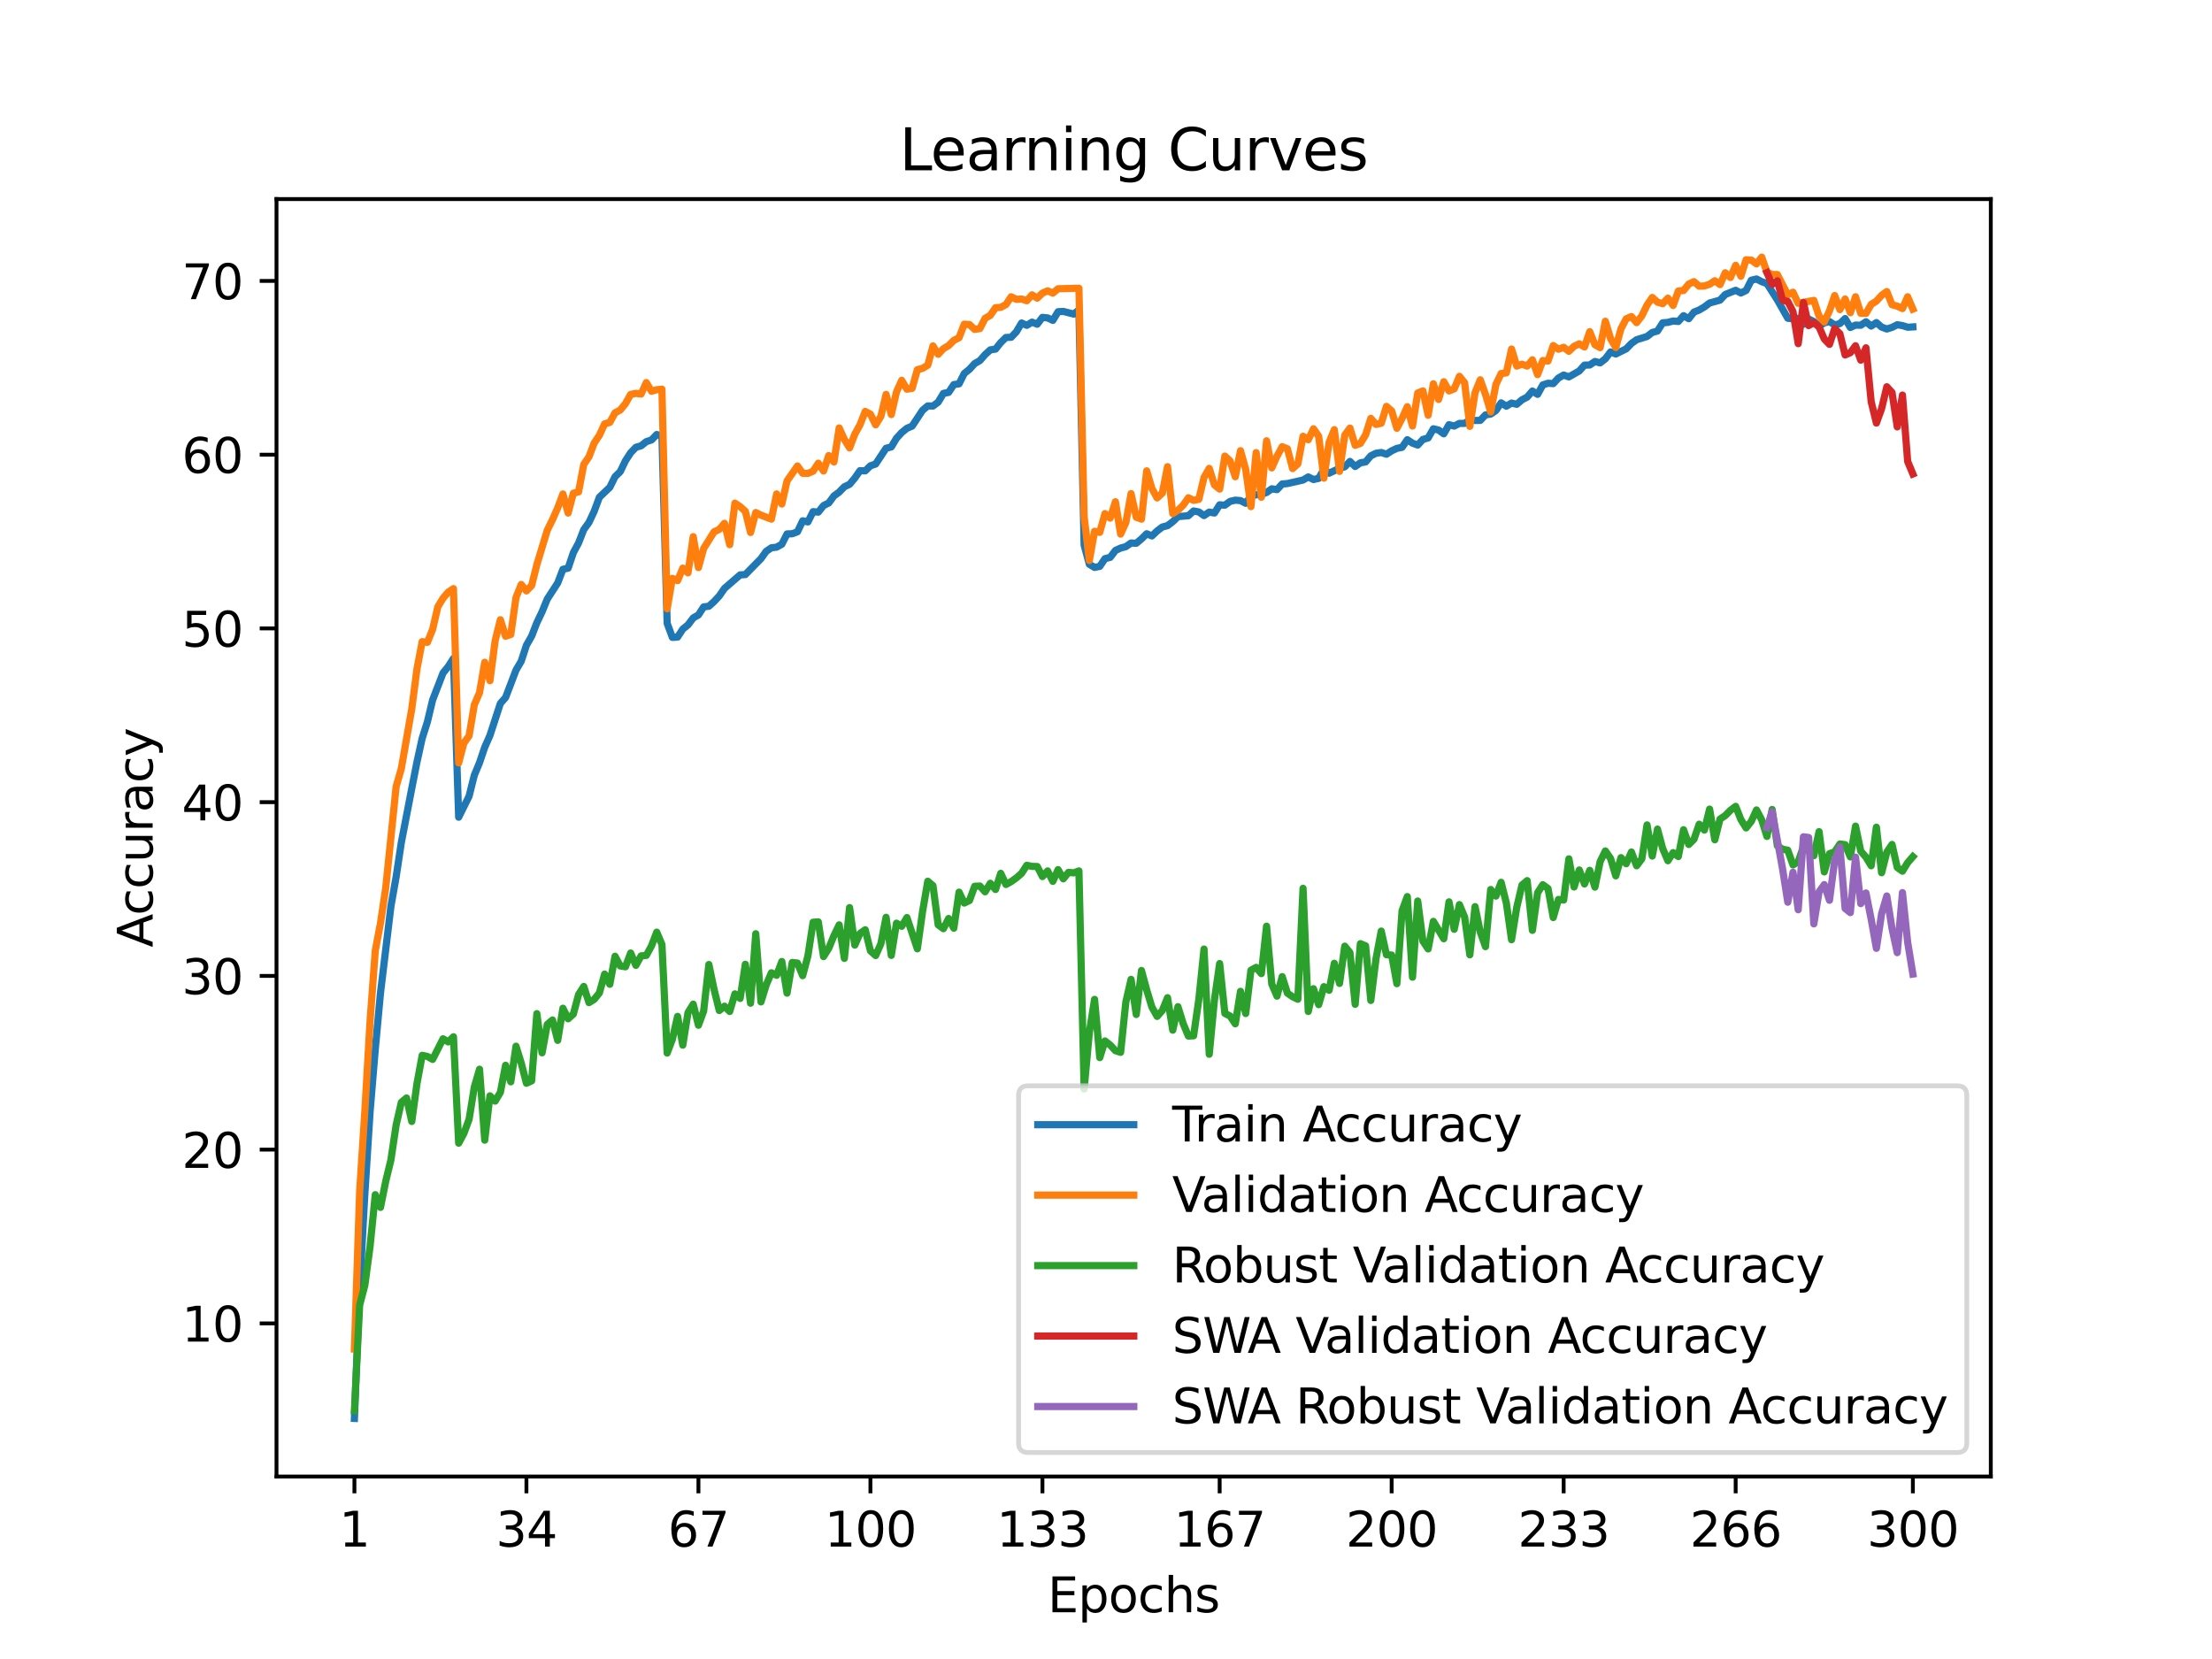 <?xml version="1.0" encoding="utf-8" standalone="no"?>
<!DOCTYPE svg PUBLIC "-//W3C//DTD SVG 1.1//EN"
  "http://www.w3.org/Graphics/SVG/1.1/DTD/svg11.dtd">
<svg xmlns:xlink="http://www.w3.org/1999/xlink" width="460.8pt" height="345.6pt" viewBox="0 0 460.8 345.6" xmlns="http://www.w3.org/2000/svg" version="1.1">
 <defs>
  <style type="text/css">*{stroke-linejoin: round; stroke-linecap: butt}</style>
 </defs>
 <g id="figure_1">
  <g id="patch_1">
   <path d="M 0 345.6 
L 460.8 345.6 
L 460.8 0 
L 0 0 
z
" style="fill: #ffffff"/>
  </g>
  <g id="axes_1">
   <g id="patch_2">
    <path d="M 57.6 307.584 
L 414.72 307.584 
L 414.72 41.472 
L 57.6 41.472 
z
" style="fill: #ffffff"/>
   </g>
   <g id="matplotlib.axis_1">
    <g id="xtick_1">
     <g id="line2d_1">
      <defs>
       <path id="mfe467d1553" d="M 0 0 
L 0 3.5 
" style="stroke: #000000; stroke-width: 0.8"/>
      </defs>
      <g>
       <use xlink:href="#mfe467d1553" x="73.833" y="307.584" style="stroke: #000000; stroke-width: 0.8"/>
      </g>
     </g>
     <g id="text_1">
      <!-- 1 -->
      <g transform="translate(70.651 322.182) scale(0.1 -0.1)">
       <defs>
        <path id="DejaVuSans-31" d="M 794 531 
L 1825 531 
L 1825 4091 
L 703 3866 
L 703 4441 
L 1819 4666 
L 2450 4666 
L 2450 531 
L 3481 531 
L 3481 0 
L 794 0 
L 794 531 
z
" transform="scale(0.016)"/>
       </defs>
       <use xlink:href="#DejaVuSans-31"/>
      </g>
     </g>
    </g>
    <g id="xtick_2">
     <g id="line2d_2">
      <g>
       <use xlink:href="#mfe467d1553" x="109.664" y="307.584" style="stroke: #000000; stroke-width: 0.8"/>
      </g>
     </g>
     <g id="text_2">
      <!-- 34 -->
      <g transform="translate(103.302 322.182) scale(0.1 -0.1)">
       <defs>
        <path id="DejaVuSans-33" d="M 2597 2516 
Q 3050 2419 3304 2112 
Q 3559 1806 3559 1356 
Q 3559 666 3084 287 
Q 2609 -91 1734 -91 
Q 1441 -91 1130 -33 
Q 819 25 488 141 
L 488 750 
Q 750 597 1062 519 
Q 1375 441 1716 441 
Q 2309 441 2620 675 
Q 2931 909 2931 1356 
Q 2931 1769 2642 2001 
Q 2353 2234 1838 2234 
L 1294 2234 
L 1294 2753 
L 1863 2753 
Q 2328 2753 2575 2939 
Q 2822 3125 2822 3475 
Q 2822 3834 2567 4026 
Q 2313 4219 1838 4219 
Q 1578 4219 1281 4162 
Q 984 4106 628 3988 
L 628 4550 
Q 988 4650 1302 4700 
Q 1616 4750 1894 4750 
Q 2613 4750 3031 4423 
Q 3450 4097 3450 3541 
Q 3450 3153 3228 2886 
Q 3006 2619 2597 2516 
z
" transform="scale(0.016)"/>
        <path id="DejaVuSans-34" d="M 2419 4116 
L 825 1625 
L 2419 1625 
L 2419 4116 
z
M 2253 4666 
L 3047 4666 
L 3047 1625 
L 3713 1625 
L 3713 1100 
L 3047 1100 
L 3047 0 
L 2419 0 
L 2419 1100 
L 313 1100 
L 313 1709 
L 2253 4666 
z
" transform="scale(0.016)"/>
       </defs>
       <use xlink:href="#DejaVuSans-33"/>
       <use xlink:href="#DejaVuSans-34" x="63.623"/>
      </g>
     </g>
    </g>
    <g id="xtick_3">
     <g id="line2d_3">
      <g>
       <use xlink:href="#mfe467d1553" x="145.496" y="307.584" style="stroke: #000000; stroke-width: 0.8"/>
      </g>
     </g>
     <g id="text_3">
      <!-- 67 -->
      <g transform="translate(139.133 322.182) scale(0.1 -0.1)">
       <defs>
        <path id="DejaVuSans-36" d="M 2113 2584 
Q 1688 2584 1439 2293 
Q 1191 2003 1191 1497 
Q 1191 994 1439 701 
Q 1688 409 2113 409 
Q 2538 409 2786 701 
Q 3034 994 3034 1497 
Q 3034 2003 2786 2293 
Q 2538 2584 2113 2584 
z
M 3366 4563 
L 3366 3988 
Q 3128 4100 2886 4159 
Q 2644 4219 2406 4219 
Q 1781 4219 1451 3797 
Q 1122 3375 1075 2522 
Q 1259 2794 1537 2939 
Q 1816 3084 2150 3084 
Q 2853 3084 3261 2657 
Q 3669 2231 3669 1497 
Q 3669 778 3244 343 
Q 2819 -91 2113 -91 
Q 1303 -91 875 529 
Q 447 1150 447 2328 
Q 447 3434 972 4092 
Q 1497 4750 2381 4750 
Q 2619 4750 2861 4703 
Q 3103 4656 3366 4563 
z
" transform="scale(0.016)"/>
        <path id="DejaVuSans-37" d="M 525 4666 
L 3525 4666 
L 3525 4397 
L 1831 0 
L 1172 0 
L 2766 4134 
L 525 4134 
L 525 4666 
z
" transform="scale(0.016)"/>
       </defs>
       <use xlink:href="#DejaVuSans-36"/>
       <use xlink:href="#DejaVuSans-37" x="63.623"/>
      </g>
     </g>
    </g>
    <g id="xtick_4">
     <g id="line2d_4">
      <g>
       <use xlink:href="#mfe467d1553" x="181.327" y="307.584" style="stroke: #000000; stroke-width: 0.8"/>
      </g>
     </g>
     <g id="text_4">
      <!-- 100 -->
      <g transform="translate(171.783 322.182) scale(0.1 -0.1)">
       <defs>
        <path id="DejaVuSans-30" d="M 2034 4250 
Q 1547 4250 1301 3770 
Q 1056 3291 1056 2328 
Q 1056 1369 1301 889 
Q 1547 409 2034 409 
Q 2525 409 2770 889 
Q 3016 1369 3016 2328 
Q 3016 3291 2770 3770 
Q 2525 4250 2034 4250 
z
M 2034 4750 
Q 2819 4750 3233 4129 
Q 3647 3509 3647 2328 
Q 3647 1150 3233 529 
Q 2819 -91 2034 -91 
Q 1250 -91 836 529 
Q 422 1150 422 2328 
Q 422 3509 836 4129 
Q 1250 4750 2034 4750 
z
" transform="scale(0.016)"/>
       </defs>
       <use xlink:href="#DejaVuSans-31"/>
       <use xlink:href="#DejaVuSans-30" x="63.623"/>
       <use xlink:href="#DejaVuSans-30" x="127.246"/>
      </g>
     </g>
    </g>
    <g id="xtick_5">
     <g id="line2d_5">
      <g>
       <use xlink:href="#mfe467d1553" x="217.158" y="307.584" style="stroke: #000000; stroke-width: 0.8"/>
      </g>
     </g>
     <g id="text_5">
      <!-- 133 -->
      <g transform="translate(207.615 322.182) scale(0.1 -0.1)">
       <use xlink:href="#DejaVuSans-31"/>
       <use xlink:href="#DejaVuSans-33" x="63.623"/>
       <use xlink:href="#DejaVuSans-33" x="127.246"/>
      </g>
     </g>
    </g>
    <g id="xtick_6">
     <g id="line2d_6">
      <g>
       <use xlink:href="#mfe467d1553" x="254.076" y="307.584" style="stroke: #000000; stroke-width: 0.8"/>
      </g>
     </g>
     <g id="text_6">
      <!-- 167 -->
      <g transform="translate(244.532 322.182) scale(0.1 -0.1)">
       <use xlink:href="#DejaVuSans-31"/>
       <use xlink:href="#DejaVuSans-36" x="63.623"/>
       <use xlink:href="#DejaVuSans-37" x="127.246"/>
      </g>
     </g>
    </g>
    <g id="xtick_7">
     <g id="line2d_7">
      <g>
       <use xlink:href="#mfe467d1553" x="289.907" y="307.584" style="stroke: #000000; stroke-width: 0.8"/>
      </g>
     </g>
     <g id="text_7">
      <!-- 200 -->
      <g transform="translate(280.363 322.182) scale(0.1 -0.1)">
       <defs>
        <path id="DejaVuSans-32" d="M 1228 531 
L 3431 531 
L 3431 0 
L 469 0 
L 469 531 
Q 828 903 1448 1529 
Q 2069 2156 2228 2338 
Q 2531 2678 2651 2914 
Q 2772 3150 2772 3378 
Q 2772 3750 2511 3984 
Q 2250 4219 1831 4219 
Q 1534 4219 1204 4116 
Q 875 4013 500 3803 
L 500 4441 
Q 881 4594 1212 4672 
Q 1544 4750 1819 4750 
Q 2544 4750 2975 4387 
Q 3406 4025 3406 3419 
Q 3406 3131 3298 2873 
Q 3191 2616 2906 2266 
Q 2828 2175 2409 1742 
Q 1991 1309 1228 531 
z
" transform="scale(0.016)"/>
       </defs>
       <use xlink:href="#DejaVuSans-32"/>
       <use xlink:href="#DejaVuSans-30" x="63.623"/>
       <use xlink:href="#DejaVuSans-30" x="127.246"/>
      </g>
     </g>
    </g>
    <g id="xtick_8">
     <g id="line2d_8">
      <g>
       <use xlink:href="#mfe467d1553" x="325.739" y="307.584" style="stroke: #000000; stroke-width: 0.8"/>
      </g>
     </g>
     <g id="text_8">
      <!-- 233 -->
      <g transform="translate(316.195 322.182) scale(0.1 -0.1)">
       <use xlink:href="#DejaVuSans-32"/>
       <use xlink:href="#DejaVuSans-33" x="63.623"/>
       <use xlink:href="#DejaVuSans-33" x="127.246"/>
      </g>
     </g>
    </g>
    <g id="xtick_9">
     <g id="line2d_9">
      <g>
       <use xlink:href="#mfe467d1553" x="361.57" y="307.584" style="stroke: #000000; stroke-width: 0.8"/>
      </g>
     </g>
     <g id="text_9">
      <!-- 266 -->
      <g transform="translate(352.026 322.182) scale(0.1 -0.1)">
       <use xlink:href="#DejaVuSans-32"/>
       <use xlink:href="#DejaVuSans-36" x="63.623"/>
       <use xlink:href="#DejaVuSans-36" x="127.246"/>
      </g>
     </g>
    </g>
    <g id="xtick_10">
     <g id="line2d_10">
      <g>
       <use xlink:href="#mfe467d1553" x="398.487" y="307.584" style="stroke: #000000; stroke-width: 0.8"/>
      </g>
     </g>
     <g id="text_10">
      <!-- 300 -->
      <g transform="translate(388.944 322.182) scale(0.1 -0.1)">
       <use xlink:href="#DejaVuSans-33"/>
       <use xlink:href="#DejaVuSans-30" x="63.623"/>
       <use xlink:href="#DejaVuSans-30" x="127.246"/>
      </g>
     </g>
    </g>
    <g id="text_11">
     <!-- Epochs -->
     <g transform="translate(218.244 335.861) scale(0.1 -0.1)">
      <defs>
       <path id="DejaVuSans-45" d="M 628 4666 
L 3578 4666 
L 3578 4134 
L 1259 4134 
L 1259 2753 
L 3481 2753 
L 3481 2222 
L 1259 2222 
L 1259 531 
L 3634 531 
L 3634 0 
L 628 0 
L 628 4666 
z
" transform="scale(0.016)"/>
       <path id="DejaVuSans-70" d="M 1159 525 
L 1159 -1331 
L 581 -1331 
L 581 3500 
L 1159 3500 
L 1159 2969 
Q 1341 3281 1617 3432 
Q 1894 3584 2278 3584 
Q 2916 3584 3314 3078 
Q 3713 2572 3713 1747 
Q 3713 922 3314 415 
Q 2916 -91 2278 -91 
Q 1894 -91 1617 61 
Q 1341 213 1159 525 
z
M 3116 1747 
Q 3116 2381 2855 2742 
Q 2594 3103 2138 3103 
Q 1681 3103 1420 2742 
Q 1159 2381 1159 1747 
Q 1159 1113 1420 752 
Q 1681 391 2138 391 
Q 2594 391 2855 752 
Q 3116 1113 3116 1747 
z
" transform="scale(0.016)"/>
       <path id="DejaVuSans-6f" d="M 1959 3097 
Q 1497 3097 1228 2736 
Q 959 2375 959 1747 
Q 959 1119 1226 758 
Q 1494 397 1959 397 
Q 2419 397 2687 759 
Q 2956 1122 2956 1747 
Q 2956 2369 2687 2733 
Q 2419 3097 1959 3097 
z
M 1959 3584 
Q 2709 3584 3137 3096 
Q 3566 2609 3566 1747 
Q 3566 888 3137 398 
Q 2709 -91 1959 -91 
Q 1206 -91 779 398 
Q 353 888 353 1747 
Q 353 2609 779 3096 
Q 1206 3584 1959 3584 
z
" transform="scale(0.016)"/>
       <path id="DejaVuSans-63" d="M 3122 3366 
L 3122 2828 
Q 2878 2963 2633 3030 
Q 2388 3097 2138 3097 
Q 1578 3097 1268 2742 
Q 959 2388 959 1747 
Q 959 1106 1268 751 
Q 1578 397 2138 397 
Q 2388 397 2633 464 
Q 2878 531 3122 666 
L 3122 134 
Q 2881 22 2623 -34 
Q 2366 -91 2075 -91 
Q 1284 -91 818 406 
Q 353 903 353 1747 
Q 353 2603 823 3093 
Q 1294 3584 2113 3584 
Q 2378 3584 2631 3529 
Q 2884 3475 3122 3366 
z
" transform="scale(0.016)"/>
       <path id="DejaVuSans-68" d="M 3513 2113 
L 3513 0 
L 2938 0 
L 2938 2094 
Q 2938 2591 2744 2837 
Q 2550 3084 2163 3084 
Q 1697 3084 1428 2787 
Q 1159 2491 1159 1978 
L 1159 0 
L 581 0 
L 581 4863 
L 1159 4863 
L 1159 2956 
Q 1366 3272 1645 3428 
Q 1925 3584 2291 3584 
Q 2894 3584 3203 3211 
Q 3513 2838 3513 2113 
z
" transform="scale(0.016)"/>
       <path id="DejaVuSans-73" d="M 2834 3397 
L 2834 2853 
Q 2591 2978 2328 3040 
Q 2066 3103 1784 3103 
Q 1356 3103 1142 2972 
Q 928 2841 928 2578 
Q 928 2378 1081 2264 
Q 1234 2150 1697 2047 
L 1894 2003 
Q 2506 1872 2764 1633 
Q 3022 1394 3022 966 
Q 3022 478 2636 193 
Q 2250 -91 1575 -91 
Q 1294 -91 989 -36 
Q 684 19 347 128 
L 347 722 
Q 666 556 975 473 
Q 1284 391 1588 391 
Q 1994 391 2212 530 
Q 2431 669 2431 922 
Q 2431 1156 2273 1281 
Q 2116 1406 1581 1522 
L 1381 1569 
Q 847 1681 609 1914 
Q 372 2147 372 2553 
Q 372 3047 722 3315 
Q 1072 3584 1716 3584 
Q 2034 3584 2315 3537 
Q 2597 3491 2834 3397 
z
" transform="scale(0.016)"/>
      </defs>
      <use xlink:href="#DejaVuSans-45"/>
      <use xlink:href="#DejaVuSans-70" x="63.184"/>
      <use xlink:href="#DejaVuSans-6f" x="126.66"/>
      <use xlink:href="#DejaVuSans-63" x="187.842"/>
      <use xlink:href="#DejaVuSans-68" x="242.822"/>
      <use xlink:href="#DejaVuSans-73" x="306.201"/>
     </g>
    </g>
   </g>
   <g id="matplotlib.axis_2">
    <g id="ytick_1">
     <g id="line2d_11">
      <defs>
       <path id="mb94fbc1c21" d="M 0 0 
L -3.5 0 
" style="stroke: #000000; stroke-width: 0.8"/>
      </defs>
      <g>
       <use xlink:href="#mb94fbc1c21" x="57.6" y="275.682" style="stroke: #000000; stroke-width: 0.8"/>
      </g>
     </g>
     <g id="text_12">
      <!-- 10 -->
      <g transform="translate(37.875 279.481) scale(0.1 -0.1)">
       <use xlink:href="#DejaVuSans-31"/>
       <use xlink:href="#DejaVuSans-30" x="63.623"/>
      </g>
     </g>
    </g>
    <g id="ytick_2">
     <g id="line2d_12">
      <g>
       <use xlink:href="#mb94fbc1c21" x="57.6" y="239.489" style="stroke: #000000; stroke-width: 0.8"/>
      </g>
     </g>
     <g id="text_13">
      <!-- 20 -->
      <g transform="translate(37.875 243.288) scale(0.1 -0.1)">
       <use xlink:href="#DejaVuSans-32"/>
       <use xlink:href="#DejaVuSans-30" x="63.623"/>
      </g>
     </g>
    </g>
    <g id="ytick_3">
     <g id="line2d_13">
      <g>
       <use xlink:href="#mb94fbc1c21" x="57.6" y="203.297" style="stroke: #000000; stroke-width: 0.8"/>
      </g>
     </g>
     <g id="text_14">
      <!-- 30 -->
      <g transform="translate(37.875 207.096) scale(0.1 -0.1)">
       <use xlink:href="#DejaVuSans-33"/>
       <use xlink:href="#DejaVuSans-30" x="63.623"/>
      </g>
     </g>
    </g>
    <g id="ytick_4">
     <g id="line2d_14">
      <g>
       <use xlink:href="#mb94fbc1c21" x="57.6" y="167.104" style="stroke: #000000; stroke-width: 0.8"/>
      </g>
     </g>
     <g id="text_15">
      <!-- 40 -->
      <g transform="translate(37.875 170.903) scale(0.1 -0.1)">
       <use xlink:href="#DejaVuSans-34"/>
       <use xlink:href="#DejaVuSans-30" x="63.623"/>
      </g>
     </g>
    </g>
    <g id="ytick_5">
     <g id="line2d_15">
      <g>
       <use xlink:href="#mb94fbc1c21" x="57.6" y="130.911" style="stroke: #000000; stroke-width: 0.8"/>
      </g>
     </g>
     <g id="text_16">
      <!-- 50 -->
      <g transform="translate(37.875 134.711) scale(0.1 -0.1)">
       <defs>
        <path id="DejaVuSans-35" d="M 691 4666 
L 3169 4666 
L 3169 4134 
L 1269 4134 
L 1269 2991 
Q 1406 3038 1543 3061 
Q 1681 3084 1819 3084 
Q 2600 3084 3056 2656 
Q 3513 2228 3513 1497 
Q 3513 744 3044 326 
Q 2575 -91 1722 -91 
Q 1428 -91 1123 -41 
Q 819 9 494 109 
L 494 744 
Q 775 591 1075 516 
Q 1375 441 1709 441 
Q 2250 441 2565 725 
Q 2881 1009 2881 1497 
Q 2881 1984 2565 2268 
Q 2250 2553 1709 2553 
Q 1456 2553 1204 2497 
Q 953 2441 691 2322 
L 691 4666 
z
" transform="scale(0.016)"/>
       </defs>
       <use xlink:href="#DejaVuSans-35"/>
       <use xlink:href="#DejaVuSans-30" x="63.623"/>
      </g>
     </g>
    </g>
    <g id="ytick_6">
     <g id="line2d_16">
      <g>
       <use xlink:href="#mb94fbc1c21" x="57.6" y="94.719" style="stroke: #000000; stroke-width: 0.8"/>
      </g>
     </g>
     <g id="text_17">
      <!-- 60 -->
      <g transform="translate(37.875 98.518) scale(0.1 -0.1)">
       <use xlink:href="#DejaVuSans-36"/>
       <use xlink:href="#DejaVuSans-30" x="63.623"/>
      </g>
     </g>
    </g>
    <g id="ytick_7">
     <g id="line2d_17">
      <g>
       <use xlink:href="#mb94fbc1c21" x="57.6" y="58.526" style="stroke: #000000; stroke-width: 0.8"/>
      </g>
     </g>
     <g id="text_18">
      <!-- 70 -->
      <g transform="translate(37.875 62.326) scale(0.1 -0.1)">
       <use xlink:href="#DejaVuSans-37"/>
       <use xlink:href="#DejaVuSans-30" x="63.623"/>
      </g>
     </g>
    </g>
    <g id="text_19">
     <!-- Accuracy -->
     <g transform="translate(31.795 197.356) rotate(-90) scale(0.1 -0.1)">
      <defs>
       <path id="DejaVuSans-41" d="M 2188 4044 
L 1331 1722 
L 3047 1722 
L 2188 4044 
z
M 1831 4666 
L 2547 4666 
L 4325 0 
L 3669 0 
L 3244 1197 
L 1141 1197 
L 716 0 
L 50 0 
L 1831 4666 
z
" transform="scale(0.016)"/>
       <path id="DejaVuSans-75" d="M 544 1381 
L 544 3500 
L 1119 3500 
L 1119 1403 
Q 1119 906 1312 657 
Q 1506 409 1894 409 
Q 2359 409 2629 706 
Q 2900 1003 2900 1516 
L 2900 3500 
L 3475 3500 
L 3475 0 
L 2900 0 
L 2900 538 
Q 2691 219 2414 64 
Q 2138 -91 1772 -91 
Q 1169 -91 856 284 
Q 544 659 544 1381 
z
M 1991 3584 
L 1991 3584 
z
" transform="scale(0.016)"/>
       <path id="DejaVuSans-72" d="M 2631 2963 
Q 2534 3019 2420 3045 
Q 2306 3072 2169 3072 
Q 1681 3072 1420 2755 
Q 1159 2438 1159 1844 
L 1159 0 
L 581 0 
L 581 3500 
L 1159 3500 
L 1159 2956 
Q 1341 3275 1631 3429 
Q 1922 3584 2338 3584 
Q 2397 3584 2469 3576 
Q 2541 3569 2628 3553 
L 2631 2963 
z
" transform="scale(0.016)"/>
       <path id="DejaVuSans-61" d="M 2194 1759 
Q 1497 1759 1228 1600 
Q 959 1441 959 1056 
Q 959 750 1161 570 
Q 1363 391 1709 391 
Q 2188 391 2477 730 
Q 2766 1069 2766 1631 
L 2766 1759 
L 2194 1759 
z
M 3341 1997 
L 3341 0 
L 2766 0 
L 2766 531 
Q 2569 213 2275 61 
Q 1981 -91 1556 -91 
Q 1019 -91 701 211 
Q 384 513 384 1019 
Q 384 1609 779 1909 
Q 1175 2209 1959 2209 
L 2766 2209 
L 2766 2266 
Q 2766 2663 2505 2880 
Q 2244 3097 1772 3097 
Q 1472 3097 1187 3025 
Q 903 2953 641 2809 
L 641 3341 
Q 956 3463 1253 3523 
Q 1550 3584 1831 3584 
Q 2591 3584 2966 3190 
Q 3341 2797 3341 1997 
z
" transform="scale(0.016)"/>
       <path id="DejaVuSans-79" d="M 2059 -325 
Q 1816 -950 1584 -1140 
Q 1353 -1331 966 -1331 
L 506 -1331 
L 506 -850 
L 844 -850 
Q 1081 -850 1212 -737 
Q 1344 -625 1503 -206 
L 1606 56 
L 191 3500 
L 800 3500 
L 1894 763 
L 2988 3500 
L 3597 3500 
L 2059 -325 
z
" transform="scale(0.016)"/>
      </defs>
      <use xlink:href="#DejaVuSans-41"/>
      <use xlink:href="#DejaVuSans-63" x="66.658"/>
      <use xlink:href="#DejaVuSans-63" x="121.639"/>
      <use xlink:href="#DejaVuSans-75" x="176.619"/>
      <use xlink:href="#DejaVuSans-72" x="239.998"/>
      <use xlink:href="#DejaVuSans-61" x="281.111"/>
      <use xlink:href="#DejaVuSans-63" x="342.391"/>
      <use xlink:href="#DejaVuSans-79" x="397.371"/>
     </g>
    </g>
   </g>
   <g id="line2d_18">
    <path d="M 73.833 295.488 
L 74.919 268.431 
L 76.004 248.708 
L 77.09 231.663 
L 78.176 218.574 
L 79.262 206.868 
L 81.433 188.831 
L 82.519 182.692 
L 83.605 175.497 
L 85.777 164.247 
L 86.862 158.734 
L 87.948 153.804 
L 89.034 150.373 
L 90.12 145.826 
L 92.291 140.198 
L 93.377 138.851 
L 94.463 137.161 
L 95.549 170.237 
L 97.72 165.854 
L 98.806 161.496 
L 99.892 158.89 
L 100.978 155.665 
L 102.064 153.21 
L 104.235 146.536 
L 105.321 145.308 
L 107.493 139.597 
L 108.578 137.74 
L 109.664 134.424 
L 110.75 132.517 
L 111.836 129.723 
L 112.922 127.449 
L 114.007 124.796 
L 116.179 121.441 
L 117.265 118.596 
L 118.351 118.357 
L 119.436 115.139 
L 120.522 113.116 
L 121.608 110.332 
L 122.694 108.83 
L 123.78 106.506 
L 124.865 103.578 
L 127.037 101.518 
L 128.123 99.303 
L 129.209 98.25 
L 130.294 95.987 
L 131.38 94.315 
L 132.466 93.182 
L 133.552 92.867 
L 134.638 92.002 
L 135.723 91.644 
L 136.809 90.518 
L 137.895 90.826 
L 138.981 129.849 
L 140.067 132.781 
L 141.152 132.716 
L 142.238 131.051 
L 143.324 130.175 
L 144.41 128.727 
L 145.496 128.104 
L 146.581 126.432 
L 147.667 126.291 
L 148.753 125.317 
L 149.839 124.145 
L 150.925 122.577 
L 154.182 119.758 
L 155.268 119.692 
L 158.525 116.37 
L 159.611 114.853 
L 160.697 114.111 
L 161.783 113.984 
L 162.868 113.376 
L 163.954 111.226 
L 165.04 111.19 
L 166.126 110.777 
L 167.212 108.497 
L 168.297 108.728 
L 169.383 106.586 
L 170.469 106.683 
L 171.555 105.319 
L 172.641 104.779 
L 173.726 103.306 
L 174.812 102.517 
L 175.898 101.399 
L 176.984 100.892 
L 178.07 99.596 
L 179.155 98.047 
L 180.241 98.09 
L 181.327 97.03 
L 182.413 96.664 
L 184.584 93.381 
L 185.67 93.103 
L 186.756 91.296 
L 187.842 90.105 
L 188.928 89.222 
L 190.013 88.762 
L 192.185 85.472 
L 193.271 84.56 
L 194.357 84.585 
L 195.442 83.771 
L 196.528 81.954 
L 197.614 81.744 
L 198.7 80.115 
L 199.786 79.959 
L 200.871 77.806 
L 201.957 76.933 
L 203.043 75.739 
L 204.129 75.116 
L 205.215 73.868 
L 206.3 72.887 
L 207.386 72.72 
L 208.472 71.363 
L 209.558 70.299 
L 210.644 70.259 
L 211.729 69.119 
L 212.815 67.287 
L 213.901 67.776 
L 214.987 67.106 
L 216.073 67.537 
L 217.158 66.114 
L 218.244 66.226 
L 219.33 66.74 
L 220.416 64.938 
L 221.502 64.873 
L 223.673 65.427 
L 224.759 64.565 
L 225.845 113.561 
L 226.931 117.553 
L 228.016 118.201 
L 229.102 117.987 
L 230.188 116.373 
L 231.274 116.109 
L 232.36 114.676 
L 233.445 114.172 
L 234.531 113.879 
L 235.617 113.115 
L 236.703 113.173 
L 237.789 112.272 
L 238.875 111.193 
L 239.96 111.646 
L 241.046 110.614 
L 242.132 109.785 
L 243.218 109.503 
L 244.304 108.678 
L 245.389 107.621 
L 247.561 107.436 
L 248.647 106.448 
L 249.733 106.647 
L 250.818 107.407 
L 251.904 106.676 
L 252.99 106.868 
L 254.076 105.163 
L 255.162 105.235 
L 256.247 104.45 
L 257.333 104.193 
L 258.419 104.283 
L 259.505 104.845 
L 260.591 103.321 
L 261.676 103.075 
L 262.762 102.97 
L 263.848 102.597 
L 264.934 101.826 
L 266.02 101.999 
L 267.105 100.823 
L 268.191 100.736 
L 271.449 99.998 
L 272.534 99.354 
L 273.62 99.893 
L 274.706 99.65 
L 275.792 97.736 
L 276.878 98.572 
L 279.049 97.555 
L 280.135 97.24 
L 281.221 96.128 
L 282.307 97.182 
L 283.392 96.418 
L 284.478 96.226 
L 285.564 94.956 
L 286.65 94.424 
L 287.736 94.264 
L 288.821 94.623 
L 289.907 93.917 
L 290.993 93.406 
L 292.079 93.186 
L 293.165 91.597 
L 294.25 92.317 
L 295.336 92.715 
L 296.422 91.542 
L 297.508 91.227 
L 298.594 89.327 
L 299.679 89.588 
L 300.765 90.373 
L 301.851 88.473 
L 302.937 88.759 
L 304.023 88.201 
L 305.108 88.201 
L 306.194 87.448 
L 307.28 87.586 
L 308.366 87.579 
L 309.452 86.435 
L 310.537 86.261 
L 311.623 85.516 
L 312.709 83.923 
L 313.795 84.618 
L 314.881 83.963 
L 315.966 84.223 
L 317.052 83.286 
L 318.138 82.725 
L 319.224 81.462 
L 320.31 82.146 
L 321.395 80.184 
L 322.481 79.836 
L 323.567 79.912 
L 324.653 78.75 
L 325.739 78.128 
L 326.824 78.512 
L 328.996 77.277 
L 330.082 76.057 
L 331.168 76.036 
L 332.253 75.305 
L 333.339 75.598 
L 334.425 74.744 
L 335.511 73.314 
L 336.597 73.744 
L 338.768 72.673 
L 339.854 71.547 
L 340.94 70.773 
L 343.111 70.096 
L 344.197 69.26 
L 345.283 68.959 
L 346.369 67.251 
L 347.455 67.157 
L 348.54 66.874 
L 349.626 66.968 
L 350.712 65.77 
L 351.798 66.389 
L 352.884 65.014 
L 353.969 64.58 
L 355.055 63.942 
L 356.141 63.121 
L 358.313 62.52 
L 359.398 61.351 
L 361.57 60.475 
L 362.656 61.036 
L 363.742 60.507 
L 364.827 58.379 
L 365.913 58.118 
L 366.999 58.683 
L 368.085 59.067 
L 370.256 62.473 
L 372.428 66.295 
L 373.514 66.426 
L 374.6 66.317 
L 375.685 67.544 
L 376.771 66.465 
L 377.857 66.994 
L 378.943 67.935 
L 380.029 67.258 
L 381.114 66.983 
L 382.2 67.707 
L 383.286 67.406 
L 384.372 66.364 
L 385.458 68.221 
L 386.543 67.721 
L 387.629 67.758 
L 388.715 67.03 
L 389.801 67.928 
L 390.887 67.2 
L 391.972 68.138 
L 393.058 68.536 
L 394.144 68.199 
L 395.23 67.649 
L 396.316 67.826 
L 397.401 68.17 
L 398.487 68.101 
L 398.487 68.101 
" clip-path="url(#pdaa129b23c)" style="fill: none; stroke: #1f77b4; stroke-width: 1.5; stroke-linecap: square"/>
   </g>
   <g id="line2d_19">
    <path d="M 73.833 281.038 
L 74.919 248.248 
L 76.004 231.491 
L 77.09 212.743 
L 78.176 198.049 
L 79.262 192.294 
L 80.348 185.019 
L 82.519 163.883 
L 83.605 160.083 
L 85.777 147.669 
L 86.862 139.344 
L 87.948 133.662 
L 89.034 133.807 
L 90.12 131.129 
L 91.206 126.424 
L 92.291 124.614 
L 93.377 123.347 
L 94.463 122.623 
L 95.549 158.924 
L 96.635 154.799 
L 97.72 153.278 
L 98.806 146.836 
L 99.892 144.303 
L 100.978 137.969 
L 102.064 141.805 
L 103.149 133.481 
L 104.235 129.102 
L 105.321 132.54 
L 106.407 132.178 
L 107.493 124.469 
L 108.578 121.755 
L 109.664 123.094 
L 110.75 121.972 
L 111.836 117.629 
L 114.007 110.463 
L 115.093 108.255 
L 116.179 105.794 
L 117.265 102.898 
L 118.351 106.88 
L 119.436 102.754 
L 120.522 102.464 
L 121.608 96.746 
L 122.694 95.153 
L 123.78 92.294 
L 124.865 90.665 
L 125.951 88.313 
L 127.037 87.987 
L 128.123 85.997 
L 129.209 85.417 
L 130.294 84.078 
L 131.38 82.16 
L 132.466 81.943 
L 133.552 82.088 
L 134.638 79.699 
L 135.723 81.509 
L 136.809 81.183 
L 137.895 81.074 
L 138.981 126.822 
L 140.067 120.488 
L 141.152 120.959 
L 142.238 118.353 
L 143.324 119.33 
L 144.41 111.802 
L 145.496 118.244 
L 146.581 114.263 
L 148.753 110.788 
L 149.839 110.282 
L 150.925 109.015 
L 152.01 113.467 
L 153.096 104.817 
L 154.182 105.54 
L 155.268 106.518 
L 156.354 110.933 
L 157.439 106.771 
L 158.525 107.314 
L 160.697 108.146 
L 161.783 102.898 
L 162.868 104.998 
L 163.954 100.184 
L 166.126 97.071 
L 167.212 98.592 
L 168.297 98.628 
L 169.383 98.157 
L 170.469 96.492 
L 171.555 98.121 
L 172.641 94.9 
L 173.726 96.239 
L 174.812 89.145 
L 175.898 91.534 
L 176.984 93.307 
L 178.07 90.448 
L 179.155 88.494 
L 180.241 85.707 
L 181.327 86.286 
L 182.413 88.494 
L 183.499 86.757 
L 184.584 82.16 
L 185.67 86.358 
L 186.756 81.653 
L 187.842 79.229 
L 188.928 81.074 
L 190.013 80.893 
L 191.099 77.021 
L 192.185 76.731 
L 193.271 76.08 
L 194.357 72.062 
L 195.442 73.8 
L 196.528 72.641 
L 197.614 71.99 
L 198.7 70.904 
L 199.786 70.361 
L 200.871 67.538 
L 201.957 67.611 
L 203.043 68.624 
L 204.129 68.443 
L 205.215 66.308 
L 206.3 65.693 
L 207.386 64.1 
L 208.472 64.028 
L 209.558 63.449 
L 210.644 61.82 
L 211.729 62.363 
L 212.815 62.29 
L 213.901 62.652 
L 214.987 61.422 
L 216.073 62.109 
L 217.158 61.06 
L 218.244 60.589 
L 219.33 61.06 
L 220.416 60.155 
L 224.759 60.046 
L 225.845 107.676 
L 226.931 116.76 
L 228.016 110.68 
L 229.102 110.897 
L 230.188 106.988 
L 231.274 107.929 
L 232.36 104.527 
L 233.445 111.259 
L 234.531 108.87 
L 235.617 102.826 
L 236.703 107.748 
L 237.789 108.146 
L 238.875 98.085 
L 239.96 101.74 
L 241.046 103.731 
L 242.132 102.717 
L 243.218 97.216 
L 244.304 106.988 
L 245.389 106.301 
L 246.475 105.251 
L 247.561 103.695 
L 248.647 104.238 
L 249.733 104.02 
L 250.818 99.46 
L 251.904 97.578 
L 252.99 101.016 
L 254.076 101.885 
L 255.162 95.008 
L 256.247 96.022 
L 257.333 99.315 
L 258.419 93.886 
L 259.505 97.795 
L 260.591 105.54 
L 261.676 94.285 
L 262.762 103.586 
L 263.848 91.824 
L 264.934 97.47 
L 266.02 95.045 
L 267.105 93.054 
L 268.191 93.488 
L 269.277 97.614 
L 270.363 96.637 
L 271.449 90.883 
L 272.534 91.606 
L 273.62 89.326 
L 274.706 90.883 
L 275.792 99.605 
L 276.878 92.149 
L 277.963 89.507 
L 279.049 98.193 
L 280.135 90.665 
L 281.221 89.181 
L 282.307 92.765 
L 283.392 92.366 
L 284.478 90.593 
L 285.564 87.155 
L 286.65 88.421 
L 287.736 88.168 
L 288.821 84.657 
L 289.907 85.598 
L 290.993 89.218 
L 292.079 87.155 
L 293.165 84.73 
L 294.25 88.747 
L 295.336 81.871 
L 296.422 81.436 
L 297.508 86.503 
L 298.594 79.952 
L 299.679 83.21 
L 300.765 79.518 
L 301.851 81.436 
L 302.937 81.002 
L 304.023 78.396 
L 305.108 79.735 
L 306.194 88.82 
L 307.28 81.798 
L 308.366 79.12 
L 309.452 82.16 
L 310.537 85.816 
L 311.623 80.097 
L 312.709 77.817 
L 313.795 77.672 
L 314.881 72.714 
L 315.966 76.261 
L 317.052 75.863 
L 318.138 76.261 
L 319.224 74.958 
L 320.31 78.034 
L 321.395 75.103 
L 322.481 75.211 
L 323.567 71.99 
L 324.653 72.75 
L 325.739 72.352 
L 326.824 73.184 
L 327.91 72.135 
L 328.996 71.628 
L 330.082 72.28 
L 331.168 69.095 
L 332.253 71.809 
L 333.339 72.424 
L 334.425 66.923 
L 335.511 70.542 
L 336.597 72.388 
L 337.682 68.479 
L 338.768 66.416 
L 339.854 65.946 
L 340.94 67.213 
L 342.026 65.801 
L 343.111 63.557 
L 344.197 61.965 
L 345.283 62.942 
L 346.369 63.268 
L 347.455 62.109 
L 348.54 63.63 
L 349.626 60.626 
L 350.712 60.517 
L 351.798 59.178 
L 352.884 58.671 
L 353.969 59.612 
L 355.055 59.576 
L 356.141 59.214 
L 357.227 58.49 
L 358.313 59.286 
L 359.398 56.825 
L 360.484 57.803 
L 361.57 55.269 
L 362.656 57.549 
L 363.742 54.111 
L 364.827 54.183 
L 365.913 54.98 
L 366.999 53.568 
L 368.085 56.681 
L 369.171 57.187 
L 370.256 57.187 
L 372.428 61.422 
L 373.514 60.879 
L 374.6 63.195 
L 377.857 62.58 
L 378.943 65.873 
L 380.029 67.068 
L 381.114 64.751 
L 382.2 61.567 
L 383.286 64.498 
L 384.372 62.29 
L 385.458 65.15 
L 386.543 61.82 
L 387.629 65.258 
L 388.715 65.294 
L 389.801 63.412 
L 390.887 62.725 
L 391.972 61.53 
L 393.058 60.734 
L 394.144 63.485 
L 395.23 63.774 
L 396.316 64.281 
L 397.401 61.82 
L 398.487 64.39 
L 398.487 64.39 
" clip-path="url(#pdaa129b23c)" style="fill: none; stroke: #ff7f0e; stroke-width: 1.5; stroke-linecap: square"/>
   </g>
   <g id="line2d_20">
    <path d="M 73.833 293.878 
L 74.919 271.888 
L 76.004 267.744 
L 77.09 259.657 
L 78.176 248.874 
L 79.262 251.52 
L 80.348 246.104 
L 81.433 241.636 
L 82.519 234.372 
L 83.605 229.63 
L 84.691 228.731 
L 85.777 233.623 
L 86.862 225.736 
L 87.948 219.845 
L 89.034 220.07 
L 90.12 220.694 
L 92.291 216.401 
L 93.377 217.05 
L 94.463 215.976 
L 95.549 238.141 
L 96.635 236.12 
L 97.72 233.174 
L 98.806 226.46 
L 99.892 222.741 
L 100.978 237.517 
L 102.064 228.282 
L 103.149 229.38 
L 104.235 227.558 
L 105.321 221.917 
L 106.407 225.362 
L 107.493 217.948 
L 108.578 221.443 
L 109.664 225.661 
L 110.75 225.162 
L 111.836 211.159 
L 112.922 219.321 
L 114.007 213.405 
L 115.093 212.482 
L 116.179 216.725 
L 117.265 210.036 
L 118.351 212.232 
L 119.436 211.259 
L 120.522 207.191 
L 121.608 205.493 
L 122.694 208.863 
L 123.78 208.189 
L 124.865 206.841 
L 125.951 202.922 
L 127.037 205.044 
L 128.123 199.203 
L 129.209 201.225 
L 130.294 201.4 
L 131.38 198.529 
L 132.466 201.1 
L 133.552 199.128 
L 134.638 199.028 
L 135.723 197.032 
L 136.809 194.186 
L 137.895 196.757 
L 138.981 219.371 
L 140.067 216.501 
L 141.152 211.733 
L 142.238 217.724 
L 143.324 210.934 
L 144.41 209.187 
L 145.496 213.58 
L 146.581 210.635 
L 147.667 200.925 
L 148.753 206.117 
L 149.839 210.51 
L 150.925 209.611 
L 152.01 210.71 
L 153.096 207.041 
L 154.182 207.989 
L 155.268 200.875 
L 156.354 208.987 
L 157.439 194.51 
L 158.525 208.713 
L 159.611 205.193 
L 160.697 202.648 
L 161.783 203.172 
L 162.868 200.301 
L 163.954 206.891 
L 165.04 200.501 
L 166.126 200.626 
L 167.212 203.247 
L 168.297 199.153 
L 169.383 192.114 
L 170.469 192.04 
L 171.555 199.278 
L 172.641 197.556 
L 173.726 194.91 
L 174.812 192.664 
L 175.898 199.652 
L 176.984 189.069 
L 178.07 196.882 
L 179.155 194.46 
L 180.241 193.687 
L 181.327 198.08 
L 182.413 199.053 
L 183.499 196.607 
L 184.584 191.091 
L 185.67 199.028 
L 186.756 192.314 
L 187.842 192.963 
L 188.928 191.141 
L 191.099 197.656 
L 192.185 189.893 
L 193.271 183.578 
L 194.357 184.501 
L 195.442 192.663 
L 196.528 193.462 
L 197.614 191.341 
L 198.7 193.362 
L 199.786 185.849 
L 200.871 188.121 
L 201.957 187.596 
L 203.043 184.626 
L 204.129 184.576 
L 205.215 185.774 
L 206.3 184.002 
L 207.386 185.3 
L 208.472 181.93 
L 209.558 184.252 
L 210.644 183.653 
L 211.729 182.879 
L 212.815 181.93 
L 213.901 180.258 
L 214.987 180.483 
L 216.073 180.508 
L 217.158 182.604 
L 218.244 181.431 
L 219.33 183.603 
L 220.416 181.157 
L 221.502 183.079 
L 222.587 181.731 
L 223.673 181.831 
L 224.759 181.431 
L 225.845 226.859 
L 226.931 215.078 
L 228.016 208.189 
L 229.102 220.32 
L 230.188 216.85 
L 231.274 217.699 
L 232.36 218.872 
L 233.445 219.221 
L 234.531 208.763 
L 235.617 204.02 
L 236.703 211.334 
L 237.789 202.173 
L 238.875 206.217 
L 239.96 209.786 
L 241.046 211.733 
L 242.132 210.51 
L 243.218 207.839 
L 244.304 214.604 
L 245.389 209.711 
L 246.475 213.231 
L 247.561 215.827 
L 248.647 215.777 
L 249.733 208.214 
L 250.818 197.705 
L 251.904 219.621 
L 252.99 208.289 
L 254.076 200.726 
L 255.162 211.109 
L 256.247 211.658 
L 257.333 213.281 
L 258.419 206.516 
L 259.505 211.134 
L 260.591 202.123 
L 261.676 201.524 
L 262.762 202.822 
L 263.848 192.938 
L 264.934 204.994 
L 266.02 207.515 
L 267.105 203.446 
L 268.191 206.891 
L 269.277 207.64 
L 270.363 208.164 
L 271.449 185.051 
L 272.534 210.71 
L 273.62 205.967 
L 274.706 209.287 
L 275.792 205.543 
L 276.878 206.292 
L 277.963 200.676 
L 279.049 204.869 
L 280.135 197.106 
L 281.221 198.454 
L 282.307 209.212 
L 283.392 196.582 
L 284.478 197.031 
L 285.564 208.413 
L 286.65 199.702 
L 287.736 193.961 
L 288.821 198.879 
L 289.907 198.953 
L 290.993 204.919 
L 292.079 189.718 
L 293.165 186.773 
L 294.25 203.571 
L 295.336 187.696 
L 296.422 196.058 
L 297.508 197.68 
L 298.594 191.94 
L 300.765 195.559 
L 301.851 187.871 
L 302.937 193.587 
L 304.023 188.445 
L 305.108 191.041 
L 306.194 198.904 
L 307.28 188.869 
L 308.366 194.161 
L 309.452 197.206 
L 310.537 185.3 
L 311.623 186.673 
L 312.709 183.802 
L 313.795 188.096 
L 314.881 195.759 
L 315.966 189.019 
L 317.052 184.377 
L 318.138 183.453 
L 319.224 193.812 
L 320.31 185.974 
L 321.395 184.302 
L 322.481 185.1 
L 323.567 191.141 
L 324.653 187.372 
L 325.739 187.497 
L 326.824 178.91 
L 327.91 184.776 
L 328.996 181.232 
L 330.082 184.152 
L 331.168 181.306 
L 332.253 184.801 
L 333.339 179.484 
L 334.425 177.263 
L 335.511 178.835 
L 336.597 182.455 
L 337.682 178.661 
L 338.768 179.934 
L 339.854 177.488 
L 340.94 180.358 
L 342.026 178.91 
L 343.111 171.846 
L 344.197 178.336 
L 345.283 172.72 
L 346.369 176.764 
L 347.455 179.31 
L 348.54 177.612 
L 349.626 178.436 
L 350.712 172.845 
L 351.798 175.915 
L 352.884 174.842 
L 353.969 171.697 
L 355.055 172.92 
L 356.141 168.552 
L 357.227 174.942 
L 358.313 170.623 
L 359.398 169.9 
L 360.484 168.801 
L 361.57 167.978 
L 362.656 170.723 
L 363.742 172.47 
L 364.827 171.098 
L 365.913 168.726 
L 366.999 170.798 
L 368.085 174.243 
L 369.171 168.627 
L 370.256 176.19 
L 371.342 176.913 
L 372.428 177.113 
L 373.514 180.183 
L 374.6 179.509 
L 375.685 176.364 
L 377.857 178.261 
L 378.943 173.244 
L 380.029 181.631 
L 381.114 177.837 
L 382.2 177.463 
L 383.286 175.815 
L 384.372 175.965 
L 385.458 178.511 
L 386.543 172.096 
L 387.629 177.313 
L 388.715 178.561 
L 389.801 180.358 
L 390.887 172.321 
L 391.972 181.806 
L 393.058 177.512 
L 394.144 175.915 
L 395.23 180.707 
L 396.316 181.481 
L 397.401 179.709 
L 398.487 178.461 
L 398.487 178.461 
" clip-path="url(#pdaa129b23c)" style="fill: none; stroke: #2ca02c; stroke-width: 1.5; stroke-linecap: square"/>
   </g>
   <g id="line2d_21">
    <path d="M 368.085 56.789 
L 369.171 59.25 
L 370.256 58.49 
L 371.342 62.544 
L 372.428 62.797 
L 373.514 64.932 
L 374.6 71.592 
L 375.685 63.014 
L 376.771 67.828 
L 377.857 67.213 
L 378.943 68.117 
L 380.029 70.615 
L 381.114 71.737 
L 382.2 68.443 
L 383.286 69.529 
L 384.372 73.944 
L 385.458 73.474 
L 386.543 72.026 
L 387.629 75.03 
L 388.715 72.461 
L 389.801 83.68 
L 390.887 88.132 
L 391.972 85.128 
L 393.058 80.568 
L 394.144 81.762 
L 395.23 88.928 
L 396.316 82.305 
L 397.401 96.13 
L 398.487 98.736 
L 398.487 98.736 
" clip-path="url(#pdaa129b23c)" style="fill: none; stroke: #d62728; stroke-width: 1.5; stroke-linecap: square"/>
   </g>
   <g id="line2d_22">
    <path d="M 368.085 172.371 
L 369.171 169.101 
L 371.342 181.007 
L 372.428 187.946 
L 373.514 181.706 
L 374.6 189.518 
L 375.685 174.318 
L 376.771 174.467 
L 377.857 192.464 
L 378.943 185.774 
L 380.029 184.277 
L 381.114 187.547 
L 382.2 179.21 
L 383.286 176.464 
L 384.372 189.244 
L 385.458 190.117 
L 386.543 178.561 
L 387.629 188.245 
L 388.715 186.024 
L 389.801 191.49 
L 390.887 197.556 
L 391.972 190.342 
L 393.058 186.648 
L 394.144 193.437 
L 395.23 198.454 
L 396.316 185.949 
L 397.401 196.283 
L 398.487 202.922 
L 398.487 202.922 
" clip-path="url(#pdaa129b23c)" style="fill: none; stroke: #9467bd; stroke-width: 1.5; stroke-linecap: square"/>
   </g>
   <g id="patch_3">
    <path d="M 57.6 307.584 
L 57.6 41.472 
" style="fill: none; stroke: #000000; stroke-width: 0.8; stroke-linejoin: miter; stroke-linecap: square"/>
   </g>
   <g id="patch_4">
    <path d="M 414.72 307.584 
L 414.72 41.472 
" style="fill: none; stroke: #000000; stroke-width: 0.8; stroke-linejoin: miter; stroke-linecap: square"/>
   </g>
   <g id="patch_5">
    <path d="M 57.6 307.584 
L 414.72 307.584 
" style="fill: none; stroke: #000000; stroke-width: 0.8; stroke-linejoin: miter; stroke-linecap: square"/>
   </g>
   <g id="patch_6">
    <path d="M 57.6 41.472 
L 414.72 41.472 
" style="fill: none; stroke: #000000; stroke-width: 0.8; stroke-linejoin: miter; stroke-linecap: square"/>
   </g>
   <g id="text_20">
    <!-- Learning Curves -->
    <g transform="translate(187.376 35.472) scale(0.12 -0.12)">
     <defs>
      <path id="DejaVuSans-4c" d="M 628 4666 
L 1259 4666 
L 1259 531 
L 3531 531 
L 3531 0 
L 628 0 
L 628 4666 
z
" transform="scale(0.016)"/>
      <path id="DejaVuSans-65" d="M 3597 1894 
L 3597 1613 
L 953 1613 
Q 991 1019 1311 708 
Q 1631 397 2203 397 
Q 2534 397 2845 478 
Q 3156 559 3463 722 
L 3463 178 
Q 3153 47 2828 -22 
Q 2503 -91 2169 -91 
Q 1331 -91 842 396 
Q 353 884 353 1716 
Q 353 2575 817 3079 
Q 1281 3584 2069 3584 
Q 2775 3584 3186 3129 
Q 3597 2675 3597 1894 
z
M 3022 2063 
Q 3016 2534 2758 2815 
Q 2500 3097 2075 3097 
Q 1594 3097 1305 2825 
Q 1016 2553 972 2059 
L 3022 2063 
z
" transform="scale(0.016)"/>
      <path id="DejaVuSans-6e" d="M 3513 2113 
L 3513 0 
L 2938 0 
L 2938 2094 
Q 2938 2591 2744 2837 
Q 2550 3084 2163 3084 
Q 1697 3084 1428 2787 
Q 1159 2491 1159 1978 
L 1159 0 
L 581 0 
L 581 3500 
L 1159 3500 
L 1159 2956 
Q 1366 3272 1645 3428 
Q 1925 3584 2291 3584 
Q 2894 3584 3203 3211 
Q 3513 2838 3513 2113 
z
" transform="scale(0.016)"/>
      <path id="DejaVuSans-69" d="M 603 3500 
L 1178 3500 
L 1178 0 
L 603 0 
L 603 3500 
z
M 603 4863 
L 1178 4863 
L 1178 4134 
L 603 4134 
L 603 4863 
z
" transform="scale(0.016)"/>
      <path id="DejaVuSans-67" d="M 2906 1791 
Q 2906 2416 2648 2759 
Q 2391 3103 1925 3103 
Q 1463 3103 1205 2759 
Q 947 2416 947 1791 
Q 947 1169 1205 825 
Q 1463 481 1925 481 
Q 2391 481 2648 825 
Q 2906 1169 2906 1791 
z
M 3481 434 
Q 3481 -459 3084 -895 
Q 2688 -1331 1869 -1331 
Q 1566 -1331 1297 -1286 
Q 1028 -1241 775 -1147 
L 775 -588 
Q 1028 -725 1275 -790 
Q 1522 -856 1778 -856 
Q 2344 -856 2625 -561 
Q 2906 -266 2906 331 
L 2906 616 
Q 2728 306 2450 153 
Q 2172 0 1784 0 
Q 1141 0 747 490 
Q 353 981 353 1791 
Q 353 2603 747 3093 
Q 1141 3584 1784 3584 
Q 2172 3584 2450 3431 
Q 2728 3278 2906 2969 
L 2906 3500 
L 3481 3500 
L 3481 434 
z
" transform="scale(0.016)"/>
      <path id="DejaVuSans-20" transform="scale(0.016)"/>
      <path id="DejaVuSans-43" d="M 4122 4306 
L 4122 3641 
Q 3803 3938 3442 4084 
Q 3081 4231 2675 4231 
Q 1875 4231 1450 3742 
Q 1025 3253 1025 2328 
Q 1025 1406 1450 917 
Q 1875 428 2675 428 
Q 3081 428 3442 575 
Q 3803 722 4122 1019 
L 4122 359 
Q 3791 134 3420 21 
Q 3050 -91 2638 -91 
Q 1578 -91 968 557 
Q 359 1206 359 2328 
Q 359 3453 968 4101 
Q 1578 4750 2638 4750 
Q 3056 4750 3426 4639 
Q 3797 4528 4122 4306 
z
" transform="scale(0.016)"/>
      <path id="DejaVuSans-76" d="M 191 3500 
L 800 3500 
L 1894 563 
L 2988 3500 
L 3597 3500 
L 2284 0 
L 1503 0 
L 191 3500 
z
" transform="scale(0.016)"/>
     </defs>
     <use xlink:href="#DejaVuSans-4c"/>
     <use xlink:href="#DejaVuSans-65" x="53.963"/>
     <use xlink:href="#DejaVuSans-61" x="115.486"/>
     <use xlink:href="#DejaVuSans-72" x="176.766"/>
     <use xlink:href="#DejaVuSans-6e" x="216.129"/>
     <use xlink:href="#DejaVuSans-69" x="279.508"/>
     <use xlink:href="#DejaVuSans-6e" x="307.291"/>
     <use xlink:href="#DejaVuSans-67" x="370.67"/>
     <use xlink:href="#DejaVuSans-20" x="434.146"/>
     <use xlink:href="#DejaVuSans-43" x="465.934"/>
     <use xlink:href="#DejaVuSans-75" x="535.758"/>
     <use xlink:href="#DejaVuSans-72" x="599.137"/>
     <use xlink:href="#DejaVuSans-76" x="640.25"/>
     <use xlink:href="#DejaVuSans-65" x="699.43"/>
     <use xlink:href="#DejaVuSans-73" x="760.953"/>
    </g>
   </g>
   <g id="legend_1">
    <g id="patch_7">
     <path d="M 214.189 302.584 
L 407.72 302.584 
Q 409.72 302.584 409.72 300.584 
L 409.72 228.193 
Q 409.72 226.193 407.72 226.193 
L 214.189 226.193 
Q 212.189 226.193 212.189 228.193 
L 212.189 300.584 
Q 212.189 302.584 214.189 302.584 
z
" style="fill: #ffffff; opacity: 0.8; stroke: #cccccc; stroke-linejoin: miter"/>
    </g>
    <g id="line2d_23">
     <path d="M 216.189 234.292 
L 226.189 234.292 
L 236.189 234.292 
" style="fill: none; stroke: #1f77b4; stroke-width: 1.5; stroke-linecap: square"/>
    </g>
    <g id="text_21">
     <!-- Train Accuracy -->
     <g transform="translate(244.189 237.792) scale(0.1 -0.1)">
      <defs>
       <path id="DejaVuSans-54" d="M -19 4666 
L 3928 4666 
L 3928 4134 
L 2272 4134 
L 2272 0 
L 1638 0 
L 1638 4134 
L -19 4134 
L -19 4666 
z
" transform="scale(0.016)"/>
      </defs>
      <use xlink:href="#DejaVuSans-54"/>
      <use xlink:href="#DejaVuSans-72" x="46.334"/>
      <use xlink:href="#DejaVuSans-61" x="87.447"/>
      <use xlink:href="#DejaVuSans-69" x="148.727"/>
      <use xlink:href="#DejaVuSans-6e" x="176.51"/>
      <use xlink:href="#DejaVuSans-20" x="239.889"/>
      <use xlink:href="#DejaVuSans-41" x="271.676"/>
      <use xlink:href="#DejaVuSans-63" x="338.334"/>
      <use xlink:href="#DejaVuSans-63" x="393.314"/>
      <use xlink:href="#DejaVuSans-75" x="448.295"/>
      <use xlink:href="#DejaVuSans-72" x="511.674"/>
      <use xlink:href="#DejaVuSans-61" x="552.787"/>
      <use xlink:href="#DejaVuSans-63" x="614.066"/>
      <use xlink:href="#DejaVuSans-79" x="669.047"/>
     </g>
    </g>
    <g id="line2d_24">
     <path d="M 216.189 248.97 
L 226.189 248.97 
L 236.189 248.97 
" style="fill: none; stroke: #ff7f0e; stroke-width: 1.5; stroke-linecap: square"/>
    </g>
    <g id="text_22">
     <!-- Validation Accuracy -->
     <g transform="translate(244.189 252.47) scale(0.1 -0.1)">
      <defs>
       <path id="DejaVuSans-56" d="M 1831 0 
L 50 4666 
L 709 4666 
L 2188 738 
L 3669 4666 
L 4325 4666 
L 2547 0 
L 1831 0 
z
" transform="scale(0.016)"/>
       <path id="DejaVuSans-6c" d="M 603 4863 
L 1178 4863 
L 1178 0 
L 603 0 
L 603 4863 
z
" transform="scale(0.016)"/>
       <path id="DejaVuSans-64" d="M 2906 2969 
L 2906 4863 
L 3481 4863 
L 3481 0 
L 2906 0 
L 2906 525 
Q 2725 213 2448 61 
Q 2172 -91 1784 -91 
Q 1150 -91 751 415 
Q 353 922 353 1747 
Q 353 2572 751 3078 
Q 1150 3584 1784 3584 
Q 2172 3584 2448 3432 
Q 2725 3281 2906 2969 
z
M 947 1747 
Q 947 1113 1208 752 
Q 1469 391 1925 391 
Q 2381 391 2643 752 
Q 2906 1113 2906 1747 
Q 2906 2381 2643 2742 
Q 2381 3103 1925 3103 
Q 1469 3103 1208 2742 
Q 947 2381 947 1747 
z
" transform="scale(0.016)"/>
       <path id="DejaVuSans-74" d="M 1172 4494 
L 1172 3500 
L 2356 3500 
L 2356 3053 
L 1172 3053 
L 1172 1153 
Q 1172 725 1289 603 
Q 1406 481 1766 481 
L 2356 481 
L 2356 0 
L 1766 0 
Q 1100 0 847 248 
Q 594 497 594 1153 
L 594 3053 
L 172 3053 
L 172 3500 
L 594 3500 
L 594 4494 
L 1172 4494 
z
" transform="scale(0.016)"/>
      </defs>
      <use xlink:href="#DejaVuSans-56"/>
      <use xlink:href="#DejaVuSans-61" x="60.658"/>
      <use xlink:href="#DejaVuSans-6c" x="121.938"/>
      <use xlink:href="#DejaVuSans-69" x="149.721"/>
      <use xlink:href="#DejaVuSans-64" x="177.504"/>
      <use xlink:href="#DejaVuSans-61" x="240.98"/>
      <use xlink:href="#DejaVuSans-74" x="302.26"/>
      <use xlink:href="#DejaVuSans-69" x="341.469"/>
      <use xlink:href="#DejaVuSans-6f" x="369.252"/>
      <use xlink:href="#DejaVuSans-6e" x="430.434"/>
      <use xlink:href="#DejaVuSans-20" x="493.812"/>
      <use xlink:href="#DejaVuSans-41" x="525.6"/>
      <use xlink:href="#DejaVuSans-63" x="592.258"/>
      <use xlink:href="#DejaVuSans-63" x="647.238"/>
      <use xlink:href="#DejaVuSans-75" x="702.219"/>
      <use xlink:href="#DejaVuSans-72" x="765.598"/>
      <use xlink:href="#DejaVuSans-61" x="806.711"/>
      <use xlink:href="#DejaVuSans-63" x="867.99"/>
      <use xlink:href="#DejaVuSans-79" x="922.971"/>
     </g>
    </g>
    <g id="line2d_25">
     <path d="M 216.189 263.648 
L 226.189 263.648 
L 236.189 263.648 
" style="fill: none; stroke: #2ca02c; stroke-width: 1.5; stroke-linecap: square"/>
    </g>
    <g id="text_23">
     <!-- Robust Validation Accuracy -->
     <g transform="translate(244.189 267.148) scale(0.1 -0.1)">
      <defs>
       <path id="DejaVuSans-52" d="M 2841 2188 
Q 3044 2119 3236 1894 
Q 3428 1669 3622 1275 
L 4263 0 
L 3584 0 
L 2988 1197 
Q 2756 1666 2539 1819 
Q 2322 1972 1947 1972 
L 1259 1972 
L 1259 0 
L 628 0 
L 628 4666 
L 2053 4666 
Q 2853 4666 3247 4331 
Q 3641 3997 3641 3322 
Q 3641 2881 3436 2590 
Q 3231 2300 2841 2188 
z
M 1259 4147 
L 1259 2491 
L 2053 2491 
Q 2509 2491 2742 2702 
Q 2975 2913 2975 3322 
Q 2975 3731 2742 3939 
Q 2509 4147 2053 4147 
L 1259 4147 
z
" transform="scale(0.016)"/>
       <path id="DejaVuSans-62" d="M 3116 1747 
Q 3116 2381 2855 2742 
Q 2594 3103 2138 3103 
Q 1681 3103 1420 2742 
Q 1159 2381 1159 1747 
Q 1159 1113 1420 752 
Q 1681 391 2138 391 
Q 2594 391 2855 752 
Q 3116 1113 3116 1747 
z
M 1159 2969 
Q 1341 3281 1617 3432 
Q 1894 3584 2278 3584 
Q 2916 3584 3314 3078 
Q 3713 2572 3713 1747 
Q 3713 922 3314 415 
Q 2916 -91 2278 -91 
Q 1894 -91 1617 61 
Q 1341 213 1159 525 
L 1159 0 
L 581 0 
L 581 4863 
L 1159 4863 
L 1159 2969 
z
" transform="scale(0.016)"/>
      </defs>
      <use xlink:href="#DejaVuSans-52"/>
      <use xlink:href="#DejaVuSans-6f" x="64.982"/>
      <use xlink:href="#DejaVuSans-62" x="126.164"/>
      <use xlink:href="#DejaVuSans-75" x="189.641"/>
      <use xlink:href="#DejaVuSans-73" x="253.02"/>
      <use xlink:href="#DejaVuSans-74" x="305.119"/>
      <use xlink:href="#DejaVuSans-20" x="344.328"/>
      <use xlink:href="#DejaVuSans-56" x="376.115"/>
      <use xlink:href="#DejaVuSans-61" x="436.773"/>
      <use xlink:href="#DejaVuSans-6c" x="498.053"/>
      <use xlink:href="#DejaVuSans-69" x="525.836"/>
      <use xlink:href="#DejaVuSans-64" x="553.619"/>
      <use xlink:href="#DejaVuSans-61" x="617.096"/>
      <use xlink:href="#DejaVuSans-74" x="678.375"/>
      <use xlink:href="#DejaVuSans-69" x="717.584"/>
      <use xlink:href="#DejaVuSans-6f" x="745.367"/>
      <use xlink:href="#DejaVuSans-6e" x="806.549"/>
      <use xlink:href="#DejaVuSans-20" x="869.928"/>
      <use xlink:href="#DejaVuSans-41" x="901.715"/>
      <use xlink:href="#DejaVuSans-63" x="968.373"/>
      <use xlink:href="#DejaVuSans-63" x="1023.354"/>
      <use xlink:href="#DejaVuSans-75" x="1078.334"/>
      <use xlink:href="#DejaVuSans-72" x="1141.713"/>
      <use xlink:href="#DejaVuSans-61" x="1182.826"/>
      <use xlink:href="#DejaVuSans-63" x="1244.105"/>
      <use xlink:href="#DejaVuSans-79" x="1299.086"/>
     </g>
    </g>
    <g id="line2d_26">
     <path d="M 216.189 278.326 
L 226.189 278.326 
L 236.189 278.326 
" style="fill: none; stroke: #d62728; stroke-width: 1.5; stroke-linecap: square"/>
    </g>
    <g id="text_24">
     <!-- SWA Validation Accuracy -->
     <g transform="translate(244.189 281.826) scale(0.1 -0.1)">
      <defs>
       <path id="DejaVuSans-53" d="M 3425 4513 
L 3425 3897 
Q 3066 4069 2747 4153 
Q 2428 4238 2131 4238 
Q 1616 4238 1336 4038 
Q 1056 3838 1056 3469 
Q 1056 3159 1242 3001 
Q 1428 2844 1947 2747 
L 2328 2669 
Q 3034 2534 3370 2195 
Q 3706 1856 3706 1288 
Q 3706 609 3251 259 
Q 2797 -91 1919 -91 
Q 1588 -91 1214 -16 
Q 841 59 441 206 
L 441 856 
Q 825 641 1194 531 
Q 1563 422 1919 422 
Q 2459 422 2753 634 
Q 3047 847 3047 1241 
Q 3047 1584 2836 1778 
Q 2625 1972 2144 2069 
L 1759 2144 
Q 1053 2284 737 2584 
Q 422 2884 422 3419 
Q 422 4038 858 4394 
Q 1294 4750 2059 4750 
Q 2388 4750 2728 4690 
Q 3069 4631 3425 4513 
z
" transform="scale(0.016)"/>
       <path id="DejaVuSans-57" d="M 213 4666 
L 850 4666 
L 1831 722 
L 2809 4666 
L 3519 4666 
L 4500 722 
L 5478 4666 
L 6119 4666 
L 4947 0 
L 4153 0 
L 3169 4050 
L 2175 0 
L 1381 0 
L 213 4666 
z
" transform="scale(0.016)"/>
      </defs>
      <use xlink:href="#DejaVuSans-53"/>
      <use xlink:href="#DejaVuSans-57" x="63.477"/>
      <use xlink:href="#DejaVuSans-41" x="156.854"/>
      <use xlink:href="#DejaVuSans-20" x="225.262"/>
      <use xlink:href="#DejaVuSans-56" x="257.049"/>
      <use xlink:href="#DejaVuSans-61" x="317.707"/>
      <use xlink:href="#DejaVuSans-6c" x="378.986"/>
      <use xlink:href="#DejaVuSans-69" x="406.77"/>
      <use xlink:href="#DejaVuSans-64" x="434.553"/>
      <use xlink:href="#DejaVuSans-61" x="498.029"/>
      <use xlink:href="#DejaVuSans-74" x="559.309"/>
      <use xlink:href="#DejaVuSans-69" x="598.518"/>
      <use xlink:href="#DejaVuSans-6f" x="626.301"/>
      <use xlink:href="#DejaVuSans-6e" x="687.482"/>
      <use xlink:href="#DejaVuSans-20" x="750.861"/>
      <use xlink:href="#DejaVuSans-41" x="782.648"/>
      <use xlink:href="#DejaVuSans-63" x="849.307"/>
      <use xlink:href="#DejaVuSans-63" x="904.287"/>
      <use xlink:href="#DejaVuSans-75" x="959.268"/>
      <use xlink:href="#DejaVuSans-72" x="1022.646"/>
      <use xlink:href="#DejaVuSans-61" x="1063.76"/>
      <use xlink:href="#DejaVuSans-63" x="1125.039"/>
      <use xlink:href="#DejaVuSans-79" x="1180.02"/>
     </g>
    </g>
    <g id="line2d_27">
     <path d="M 216.189 293.004 
L 226.189 293.004 
L 236.189 293.004 
" style="fill: none; stroke: #9467bd; stroke-width: 1.5; stroke-linecap: square"/>
    </g>
    <g id="text_25">
     <!-- SWA Robust Validation Accuracy -->
     <g transform="translate(244.189 296.504) scale(0.1 -0.1)">
      <use xlink:href="#DejaVuSans-53"/>
      <use xlink:href="#DejaVuSans-57" x="63.477"/>
      <use xlink:href="#DejaVuSans-41" x="156.854"/>
      <use xlink:href="#DejaVuSans-20" x="225.262"/>
      <use xlink:href="#DejaVuSans-52" x="257.049"/>
      <use xlink:href="#DejaVuSans-6f" x="322.031"/>
      <use xlink:href="#DejaVuSans-62" x="383.213"/>
      <use xlink:href="#DejaVuSans-75" x="446.689"/>
      <use xlink:href="#DejaVuSans-73" x="510.068"/>
      <use xlink:href="#DejaVuSans-74" x="562.168"/>
      <use xlink:href="#DejaVuSans-20" x="601.377"/>
      <use xlink:href="#DejaVuSans-56" x="633.164"/>
      <use xlink:href="#DejaVuSans-61" x="693.822"/>
      <use xlink:href="#DejaVuSans-6c" x="755.102"/>
      <use xlink:href="#DejaVuSans-69" x="782.885"/>
      <use xlink:href="#DejaVuSans-64" x="810.668"/>
      <use xlink:href="#DejaVuSans-61" x="874.145"/>
      <use xlink:href="#DejaVuSans-74" x="935.424"/>
      <use xlink:href="#DejaVuSans-69" x="974.633"/>
      <use xlink:href="#DejaVuSans-6f" x="1002.416"/>
      <use xlink:href="#DejaVuSans-6e" x="1063.598"/>
      <use xlink:href="#DejaVuSans-20" x="1126.977"/>
      <use xlink:href="#DejaVuSans-41" x="1158.764"/>
      <use xlink:href="#DejaVuSans-63" x="1225.422"/>
      <use xlink:href="#DejaVuSans-63" x="1280.402"/>
      <use xlink:href="#DejaVuSans-75" x="1335.383"/>
      <use xlink:href="#DejaVuSans-72" x="1398.762"/>
      <use xlink:href="#DejaVuSans-61" x="1439.875"/>
      <use xlink:href="#DejaVuSans-63" x="1501.154"/>
      <use xlink:href="#DejaVuSans-79" x="1556.135"/>
     </g>
    </g>
   </g>
  </g>
 </g>
 <defs>
  <clipPath id="pdaa129b23c">
   <rect x="57.6" y="41.472" width="357.12" height="266.112"/>
  </clipPath>
 </defs>
</svg>
